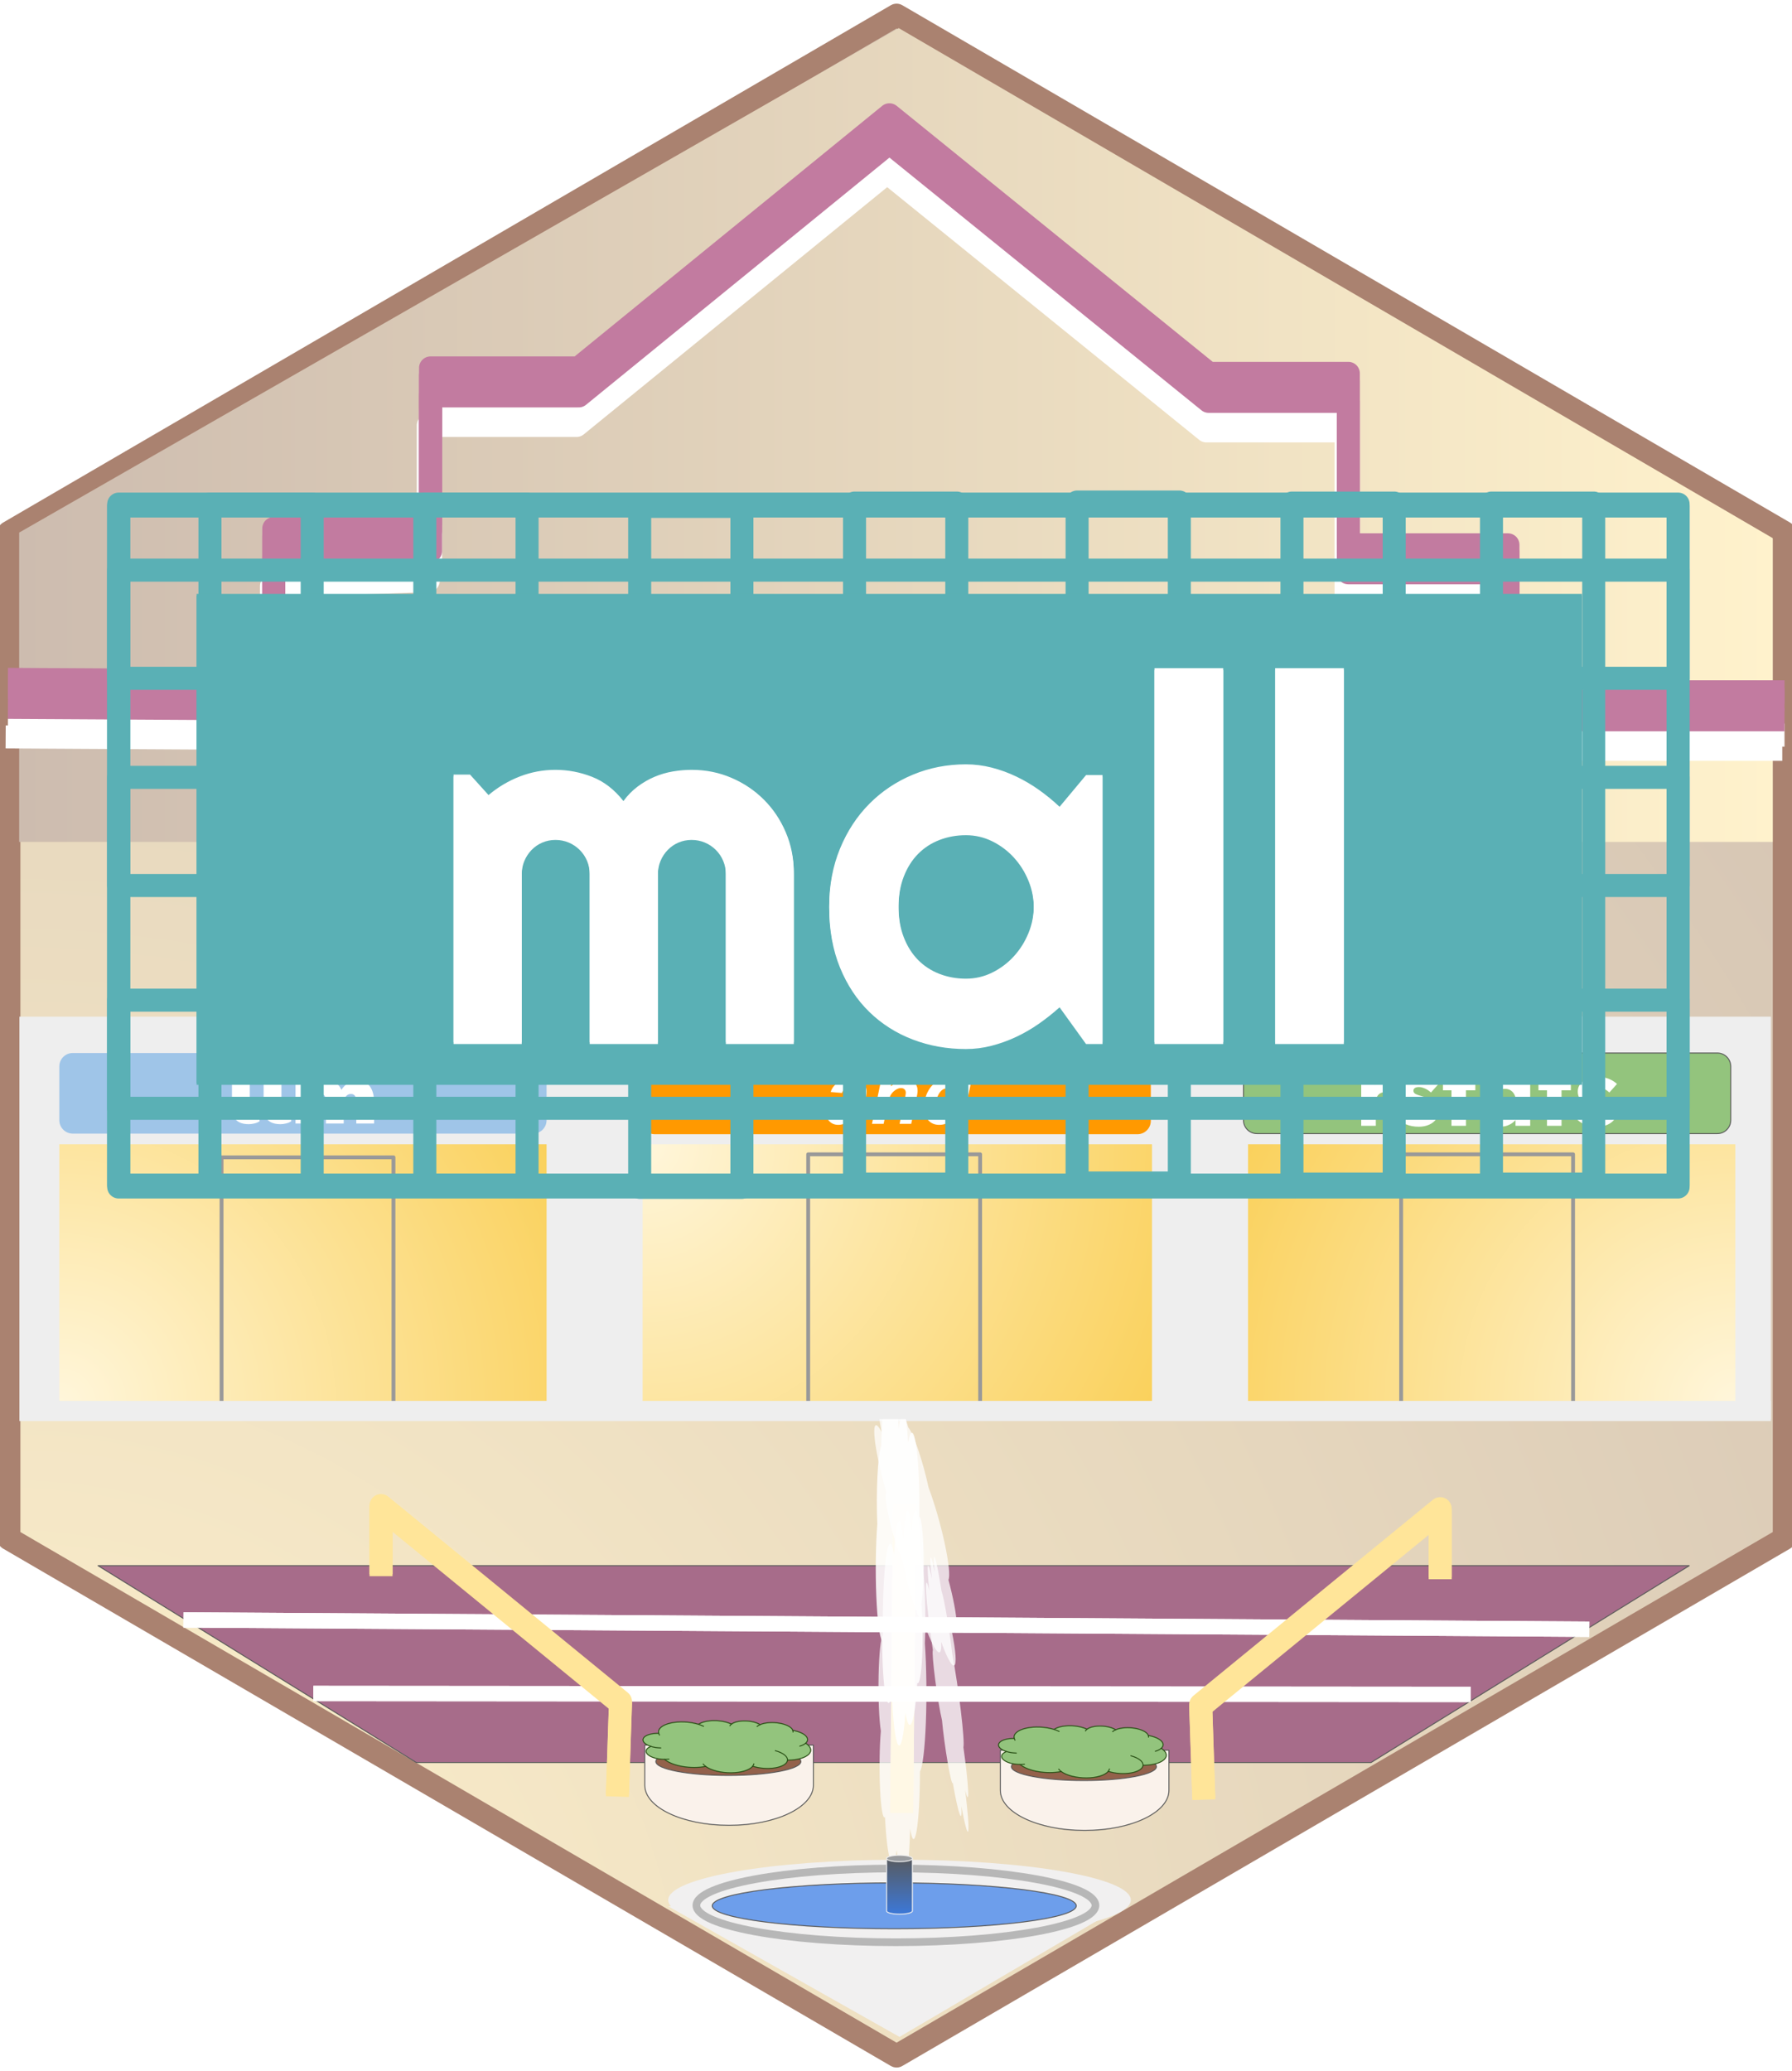 <svg version="1.1" viewBox="0.0 0.0 1868.16 2159.039" fill="none" stroke="none" stroke-linecap="square" stroke-miterlimit="10" xmlns:xlink="http://www.w3.org/1999/xlink" xmlns="http://www.w3.org/2000/svg"><clipPath id="g310139644c1_0_0.0"><path d="m0 0l1868.16 0l0 2159.039l-1868.16 0l0 -2159.039z" clip-rule="nonzero"/></clipPath><g clip-path="url(#g310139644c1_0_0.0)"><path fill="#000000" fill-opacity="0.0" d="m0 0l1868.16 0l0 2159.039l-1868.16 0z" fill-rule="evenodd"/><defs><radialGradient id="g310139644c1_0_0.1" gradientUnits="userSpaceOnUse" gradientTransform="matrix(0.0 53.102 -53.102 0.0 0.0 0.0)" spreadMethod="pad" cx="40.36" cy="-0.174" fx="40.36" fy="-0.174" r="53.102"><stop offset="0.0" stop-color="#fff2cc"/><stop offset="1.0" stop-color="#cdbcaf"/></radialGradient></defs><path fill="url(#g310139644c1_0_0.1)" d="m934.687 15.835l925.433 539.287l0 1048.796l-925.433 539.287l-925.433 -539.287l0 -1048.796z" fill-rule="evenodd"/><path stroke="#aa8270" stroke-width="24.0" stroke-linejoin="round" stroke-linecap="butt" d="m934.687 15.835l925.433 539.287l0 1048.796l-925.433 539.287l-925.433 -539.287l0 -1048.796z" fill-rule="evenodd"/><defs><linearGradient id="g310139644c1_0_0.2" gradientUnits="userSpaceOnUse" gradientTransform="matrix(42.756 0.0 0.0 -42.756 0.0 0.0)" spreadMethod="pad" x1="43.224" y1="-20.527" x2="0.468" y2="-20.527"><stop offset="0.0" stop-color="#fff2cc"/><stop offset="1.0" stop-color="#cdbcaf"/></linearGradient></defs><path fill="url(#g310139644c1_0_0.2)" d="m1848.066 877.64l0 -316.666l-911.111 -531.652l-916.955 525.841l0 322.477z" fill-rule="evenodd"/><path fill="#a76c8a" d="m102.218 1632.087l1658.835 0l-331.767 205.194l-995.301 0z" fill-rule="evenodd"/><path stroke="#595959" stroke-width="1.0" stroke-linejoin="round" stroke-linecap="butt" d="m102.218 1632.087l1658.835 0l-331.767 205.194l-995.301 0z" fill-rule="evenodd"/><path fill="#f1f0f0" d="m1178.903 1981.464l-241.155 141.856l-241.152 -136.181z" fill-rule="evenodd"/><path fill="#f1f0f0" d="m696.596 1980.622c0 -23.205 107.966 -42.016 241.15 -42.016l0 0c133.183 0 241.15 18.811 241.15 42.016l0 0c0 23.205 -107.966 42.016 -241.15 42.016l0 0c-133.183 0 -241.15 -18.811 -241.15 -42.016z" fill-rule="evenodd"/><path fill="#eeeeee" d="m20.236 1059.822l1825.921 0l0 421.512l-1825.921 0z" fill-rule="evenodd"/><path fill="#000000" fill-opacity="0.0" d="m726.0 1986.184c0 -21.23 93.125 -38.441 208.0 -38.441l0 0c114.875 0 208.0 17.211 208.0 38.441l0 0c0 21.23 -93.125 38.441 -208.0 38.441l0 0c-114.875 0 -208.0 -17.211 -208.0 -38.441z" fill-rule="evenodd"/><path stroke="#b7b7b7" stroke-width="8.0" stroke-linejoin="round" stroke-linecap="butt" d="m726.0 1986.184c0 -21.23 93.125 -38.441 208.0 -38.441l0 0c114.875 0 208.0 17.211 208.0 38.441l0 0c0 21.23 -93.125 38.441 -208.0 38.441l0 0c-114.875 0 -208.0 -17.211 -208.0 -38.441z" fill-rule="evenodd"/><path fill="#6d9eeb" d="m742.509 1986.651l0 0c0 -6.34 19.991 -12.421 55.576 -16.904c35.585 -4.483 83.848 -7.002 134.172 -7.002l0 0c104.795 0 189.748 10.703 189.748 23.906l0 0c0 13.203 -84.953 23.906 -189.748 23.906l0 0c-104.795 0 -189.748 -10.703 -189.748 -23.906z" fill-rule="evenodd"/><path stroke="#595959" stroke-width="1.0" stroke-linejoin="round" stroke-linecap="butt" d="m742.509 1986.651l0 0c0 -6.34 19.991 -12.421 55.576 -16.904c35.585 -4.483 83.848 -7.002 134.172 -7.002l0 0c104.795 0 189.748 10.703 189.748 23.906l0 0c0 13.203 -84.953 23.906 -189.748 23.906l0 0c-104.795 0 -189.748 -10.703 -189.748 -23.906z" fill-rule="evenodd"/><g filter="url(#shadowFilter-g310139644c1_0_0.3)"><use xlink:href="#g310139644c1_0_0.3" transform="matrix(1.0 0.0 0.0 1.0 0.0 2.0)"/></g><defs><filter id="shadowFilter-g310139644c1_0_0.3" filterUnits="userSpaceOnUse"><feGaussianBlur in="SourceAlpha" stdDeviation="16.5" result="blur"/><feComponentTransfer in="blur" color-interpolation-filters="sRGB"><feFuncR type="linear" slope="0" intercept="0.0"/><feFuncG type="linear" slope="0" intercept="0.0"/><feFuncB type="linear" slope="0" intercept="0.0"/><feFuncA type="linear" slope="0.5" intercept="0"/></feComponentTransfer></filter></defs><g id="g310139644c1_0_0.3"><path fill="#000000" fill-opacity="0.0" d="m942.913 1580.409l-2.772 295.559" fill-rule="evenodd"/><path stroke="#ffe599" stroke-width="24.0" stroke-linejoin="round" stroke-linecap="butt" d="m942.913 1580.409l-2.772 295.559" fill-rule="evenodd"/></g><path fill="#ffffff" fill-opacity="0.747" d="m920.352 1703.408l0 0c-0.403 -31.495 0.919 -62.673 3.404 -80.305c2.485 -17.631 5.697 -18.624 8.274 -2.556l0 0c0.913 -18.313 2.583 -30.956 4.507 -34.106c1.923 -3.15 3.873 3.563 5.26 18.109l0 0c0.778 -16.603 2.304 -27.759 4.039 -29.508c1.734 -1.749 3.43 6.156 4.487 20.911l0 0c1.405 -17.6 3.64 -25.01 5.738 -19.024c2.098 5.986 3.683 24.292 4.068 46.998l0 0c1.721 4.998 3.155 17.705 3.93 34.836c0.776 17.132 0.818 37.008 0.115 54.493l0 0c1.695 23.485 2.091 54.778 1.041 82.202c-1.05 27.424 -3.388 46.857 -6.142 51.049c-0.019 25.738 -1.345 49.355 -3.466 61.748c-2.121 12.393 -4.706 11.626 -6.759 -2.004l0 0c-0.874 30.826 -3.336 53.507 -6.32 58.245c-2.985 4.738 -5.958 -9.318 -7.635 -36.093l0 0c-2.056 13.198 -4.522 17 -6.843 10.548c-2.321 -6.452 -4.301 -22.614 -5.494 -44.84l0 0c-2.101 2.617 -4.132 -8.97 -5.085 -29.012c-0.953 -20.041 -0.626 -44.27 0.819 -60.662l0 0c-1.874 -11.742 -2.83 -35.043 -2.37 -57.751c0.46 -22.708 2.232 -39.679 4.392 -42.062z" fill-rule="evenodd"/><path fill="#000000" fill-opacity="0.0" d="m918.288 1804.435l0 0c0.884 5.541 1.906 8.055 2.927 7.203m1.338 82.472c0.439 -0.547 0.87 -1.707 1.281 -3.448m11.056 37.738c-0.309 -4.934 -0.568 -10.206 -0.772 -15.726m14.727 -6.426l0 0c0.159 -5.62 0.263 -11.404 0.308 -17.256m9.917 -42.485c0.021 -27.402 -1.441 -52.492 -3.758 -64.492m8.859 -68.756c-0.375 9.331 -0.948 17.608 -1.673 24.183m-2.372 -113.515l0 0c0.064 3.768 0.094 7.593 0.088 11.421m-9.894 -39.394l0 0c-0.35 4.39 -0.639 9.296 -0.857 14.565m-7.668 -5.97l0 0c-0.187 3.988 -0.326 8.207 -0.415 12.562m-9.351 3.436l0 0c0.545 3.4 1.05 7.492 1.502 12.187m-13.18 70.674l0 0c0.055 4.341 0.143 8.628 0.262 12.822" fill-rule="evenodd"/><path fill="#ffffff" fill-opacity="0.747" d="m923.796 1554.908l0 0c-6.46 -22.351 -11.194 -44.925 -12.195 -58.144c-1 -13.218 1.909 -14.763 7.494 -3.978l0 0c-2.649 -13.295 -3.474 -22.745 -2.225 -25.492c1.249 -2.747 4.425 1.532 8.568 11.542l0 0c-2.45 -12.041 -3.127 -20.392 -1.79 -22.091c1.337 -1.699 4.498 3.496 8.362 13.74l0 0c-2.037 -12.914 -1.308 -18.78 1.871 -15.059c3.179 3.721 8.237 16.361 12.986 32.45l0 0c2.625 3.115 6.458 11.802 10.509 23.814c4.051 12.013 7.923 26.173 10.615 38.824l0 0c6.163 16.303 12.578 38.512 16.851 58.338c4.273 19.826 5.762 34.292 3.912 37.998c4.943 18.356 8.216 35.54 8.557 44.929c0.342 9.389 -2.302 9.516 -6.911 0.332l0 0c5.098 22.206 7.095 39.019 5.127 43.175c-1.968 4.156 -7.547 -5.091 -14.327 -23.745l0 0c0.56 9.946 -1.088 13.299 -4.572 9.303c-3.484 -3.995 -8.511 -15.003 -13.947 -30.54l0 0c-1.523 2.413 -5.717 -5.319 -10.501 -19.36c-4.784 -14.041 -9.138 -31.401 -10.903 -43.465l0 0c-4.072 -7.884 -9.487 -24.248 -13.42 -40.559c-3.933 -16.311 -5.494 -28.873 -3.869 -31.135z" fill-rule="evenodd"/><path fill="#000000" fill-opacity="0.0" d="m941.279 1627.477l0 0c1.922 3.72 3.392 5.247 4.214 4.373m17.19 58.454c0.319 -0.505 0.511 -1.443 0.572 -2.792m17.946 24.027c-1.249 -3.437 -2.515 -7.129 -3.776 -11.012m12.977 -8.418l0 0c-0.93 -4.049 -1.945 -8.2 -3.029 -12.384m1.383 -32.875c-5.262 -19.543 -11.51 -37.051 -16.059 -45.004m-4.703 -51.33c1.437 6.751 2.479 12.802 3.047 17.678m-24.171 -80.318l0 0c0.788 2.67 1.554 5.389 2.287 8.12m-17.144 -25.51l0 0c0.508 3.221 1.175 6.795 1.98 10.608m-8.552 -2.259l0 0c0.588 2.892 1.267 5.937 2.021 9.064m-8.364 4.886l0 0c1.182 2.282 2.457 5.068 3.799 8.298m0.902 53.824l0 0c0.89 3.081 1.801 6.115 2.725 9.074" fill-rule="evenodd"/><g filter="url(#shadowFilter-g310139644c1_0_0.4)"><use xlink:href="#g310139644c1_0_0.4" transform="matrix(1.0 0.0 0.0 1.0 -2.347 14.815)"/></g><defs><filter id="shadowFilter-g310139644c1_0_0.4" filterUnits="userSpaceOnUse"><feGaussianBlur in="SourceAlpha" stdDeviation="3.0" result="blur"/><feComponentTransfer in="blur" color-interpolation-filters="sRGB"><feFuncR type="linear" slope="0" intercept="0.0"/><feFuncG type="linear" slope="0" intercept="0.0"/><feFuncB type="linear" slope="0" intercept="0.0"/><feFuncA type="linear" slope="0.23" intercept="0"/></feComponentTransfer></filter></defs><g id="g310139644c1_0_0.4"><path fill="#000000" fill-opacity="0.0" d="m20.236 753.418l265.174 1.535l0 -158.879l163.428 -5.672l0 -161.717l154.511 0l323.886 -263.85l332.798 269.525l145.597 0l0 178.738l166.399 0l0 153.205l276.342 0" fill-rule="evenodd"/><path stroke="#ffffff" stroke-width="24.0" stroke-linejoin="round" stroke-linecap="butt" d="m20.236 753.418l265.174 1.535l0 -158.879l163.428 -5.672l0 -161.717l154.511 0l323.886 -263.85l332.798 269.525l145.597 0l0 178.738l166.399 0l0 153.205l276.342 0" fill-rule="evenodd"/></g><path fill="#000000" fill-opacity="0.0" d="m20.236 737.418l265.174 1.535l0 -158.879l163.428 -5.672l0 -161.717l154.511 0l323.886 -263.85l332.798 269.525l145.597 0l0 178.738l166.399 0l0 153.205l276.342 0" fill-rule="evenodd"/><path stroke="#c27ba0" stroke-width="24.0" stroke-linejoin="round" stroke-linecap="butt" d="m20.236 737.418l265.174 1.535l0 -158.879l163.428 -5.672l0 -161.717l154.511 0l323.886 -263.85l332.798 269.525l145.597 0l0 178.738l166.399 0l0 153.205l276.342 0" fill-rule="evenodd"/><path fill="#000000" fill-opacity="0.0" d="m20.236 708.255l265.174 1.535l0 -158.879l163.428 -5.672l0 -161.717l154.511 0l323.886 -263.85l332.798 269.525l145.597 0l0 178.738l166.399 0l0 153.205l276.342 0" fill-rule="evenodd"/><path stroke="#c27ba0" stroke-width="24.0" stroke-linejoin="round" stroke-linecap="butt" d="m20.236 708.255l265.174 1.535l0 -158.879l163.428 -5.672l0 -161.717l154.511 0l323.886 -263.85l332.798 269.525l145.597 0l0 178.738l166.399 0l0 153.205l276.342 0" fill-rule="evenodd"/><path fill="#000000" fill-opacity="0.0" d="m20.236 716.255l265.174 1.535l0 -158.879l163.428 -5.672l0 -161.717l154.511 0l323.886 -263.85l332.798 269.525l145.597 0l0 178.738l166.399 0l0 153.205l276.342 0" fill-rule="evenodd"/><path stroke="#c27ba0" stroke-width="24.0" stroke-linejoin="round" stroke-linecap="butt" d="m20.236 716.255l265.174 1.535l0 -158.879l163.428 -5.672l0 -161.717l154.511 0l323.886 -263.85l332.798 269.525l145.597 0l0 178.738l166.399 0l0 153.205l276.342 0" fill-rule="evenodd"/><path fill="#ffffff" fill-opacity="0.873" d="m958.425 1579.764l0 0c0.403 -28.82 -0.919 -57.35 -3.404 -73.483c-2.485 -16.133 -5.697 -17.04 -8.274 -2.337l0 0c-0.913 -16.757 -2.583 -28.326 -4.507 -31.208c-1.923 -2.882 -3.873 3.261 -5.26 16.572l0 0c-0.778 -15.193 -2.304 -25.4 -4.039 -27c-1.734 -1.6 -3.43 5.634 -4.487 19.135l0 0c-1.405 -16.104 -3.64 -22.884 -5.738 -17.407c-2.098 5.478 -3.683 22.229 -4.068 43.007l0 0c-1.721 4.574 -3.155 16.202 -3.93 31.878c-0.776 15.677 -0.818 33.865 -0.115 49.865l0 0c-1.695 21.49 -2.091 50.126 -1.041 75.219c1.05 25.094 3.388 42.877 6.142 46.712c0.019 23.552 1.345 45.162 3.466 56.502c2.121 11.34 4.706 10.638 6.759 -1.835l0 0c0.874 28.207 3.336 48.961 6.32 53.296c2.985 4.335 5.958 -8.527 7.635 -33.029l0 0c2.056 12.076 4.522 15.555 6.843 9.651c2.321 -5.904 4.301 -20.694 5.494 -41.032l0 0c2.101 2.394 4.132 -8.209 5.085 -26.548c0.953 -18.339 0.626 -40.51 -0.819 -55.509l0 0c1.874 -10.745 2.83 -32.067 2.37 -52.846c-0.46 -20.779 -2.232 -36.308 -4.392 -38.488z" fill-rule="evenodd"/><path fill="#000000" fill-opacity="0.0" d="m960.489 1672.21l0 0c-0.884 5.071 -1.906 7.371 -2.927 6.592m-1.338 75.467c-0.439 -0.501 -0.87 -1.561 -1.281 -3.154m-11.056 34.535c0.309 -4.515 0.568 -9.339 0.772 -14.391m-14.727 -5.877l0 0c-0.159 -5.143 -0.263 -10.435 -0.308 -15.79m-9.917 -38.874c-0.021 -25.074 1.441 -48.033 3.757 -59.015m-8.858 -62.914c0.375 8.538 0.948 16.112 1.673 22.129m2.372 -103.874l0 0c-0.064 3.448 -0.094 6.948 -0.088 10.451m9.894 -36.05l0 0c0.35 4.017 0.639 8.506 0.857 13.328m7.668 -5.465l0 0c0.187 3.649 0.326 7.51 0.415 11.494m9.351 3.142l0 0c-0.545 3.111 -1.05 6.856 -1.502 11.152m13.18 64.668l0 0c-0.055 3.972 -0.143 7.895 -0.262 11.733" fill-rule="evenodd"/><defs><linearGradient id="g310139644c1_0_0.5" gradientUnits="userSpaceOnUse" gradientTransform="matrix(7.839 0.0 0.0 7.839 0.0 0.0)" spreadMethod="pad" x1="117.913" y1="246.709" x2="117.913" y2="254.548"><stop offset="0.0" stop-color="#595959"/><stop offset="1.0" stop-color="#3c78d8"/></linearGradient></defs><path fill="url(#g310139644c1_0_0.5)" d="m924.312 1937.299l0 0c0 1.855 6.014 3.358 13.433 3.358c7.419 0 13.433 -1.504 13.433 -3.358l0 54.732c0 1.855 -6.014 3.358 -13.433 3.358c-7.419 0 -13.433 -1.504 -13.433 -3.358z" fill-rule="evenodd"/><defs><linearGradient id="g310139644c1_0_0.6" gradientUnits="userSpaceOnUse" gradientTransform="matrix(7.839 0.0 0.0 7.839 0.0 0.0)" spreadMethod="pad" x1="117.913" y1="246.709" x2="117.913" y2="254.548"><stop offset="0.0" stop-color="#595959"/><stop offset="1.0" stop-color="#3c78d8"/></linearGradient></defs><path fill="url(#g310139644c1_0_0.6)" d="m924.312 1937.299l0 0c0 -1.855 6.014 -3.358 13.433 -3.358c7.419 0 13.433 1.504 13.433 3.358l0 0c0 1.855 -6.014 3.358 -13.433 3.358c-7.419 0 -13.433 -1.504 -13.433 -3.358z" fill-rule="evenodd"/><path fill="#000000" fill-opacity="0.0" d="m951.178 1937.299l0 0c0 1.855 -6.014 3.358 -13.433 3.358c-7.419 0 -13.433 -1.504 -13.433 -3.358l0 0c0 -1.855 6.014 -3.358 13.433 -3.358c7.419 0 13.433 1.504 13.433 3.358l0 54.732c0 1.855 -6.014 3.358 -13.433 3.358c-7.419 0 -13.433 -1.504 -13.433 -3.358l0 -54.732" fill-rule="evenodd"/><path fill="#ffffff" fill-opacity="0.4" d="m924.312 1937.299l0 0c0 -1.855 6.014 -3.358 13.433 -3.358c7.419 0 13.433 1.504 13.433 3.358l0 0c0 1.855 -6.014 3.358 -13.433 3.358c-7.419 0 -13.433 -1.504 -13.433 -3.358z" fill-rule="evenodd"/><path stroke="#efefef" stroke-width="1.0" stroke-linejoin="round" stroke-linecap="butt" d="m951.178 1937.299l0 0c0 1.855 -6.014 3.358 -13.433 3.358c-7.419 0 -13.433 -1.504 -13.433 -3.358l0 0c0 -1.855 6.014 -3.358 13.433 -3.358c7.419 0 13.433 1.504 13.433 3.358l0 54.732c0 1.855 -6.014 3.358 -13.433 3.358c-7.419 0 -13.433 -1.504 -13.433 -3.358l0 -54.732" fill-rule="evenodd"/><g filter="url(#shadowFilter-g310139644c1_0_0.7)"><use xlink:href="#g310139644c1_0_0.7" transform=""/></g><defs><filter id="shadowFilter-g310139644c1_0_0.7" filterUnits="userSpaceOnUse"><feGaussianBlur in="SourceAlpha" stdDeviation="18.5" result="blur"/><feComponentTransfer in="blur" color-interpolation-filters="sRGB"><feFuncR type="linear" slope="0" intercept="0.0"/><feFuncG type="linear" slope="0" intercept="0.0"/><feFuncB type="linear" slope="0" intercept="0.0"/><feFuncA type="linear" slope="0.83" intercept="0"/></feComponentTransfer></filter></defs><g id="g310139644c1_0_0.7"><path fill="#000000" fill-opacity="0.0" d="m334.696 1765.335l1190.394 0.945" fill-rule="evenodd"/><path stroke="#ffffff" stroke-width="16.0" stroke-linejoin="round" stroke-linecap="butt" d="m334.696 1765.335l1190.394 0.945" fill-rule="evenodd"/></g><g filter="url(#shadowFilter-g310139644c1_0_0.8)"><use xlink:href="#g310139644c1_0_0.8" transform=""/></g><defs><filter id="shadowFilter-g310139644c1_0_0.8" filterUnits="userSpaceOnUse"><feGaussianBlur in="SourceAlpha" stdDeviation="18.5" result="blur"/><feComponentTransfer in="blur" color-interpolation-filters="sRGB"><feFuncR type="linear" slope="0" intercept="0.0"/><feFuncG type="linear" slope="0" intercept="0.0"/><feFuncB type="linear" slope="0" intercept="0.0"/><feFuncA type="linear" slope="0.83" intercept="0"/></feComponentTransfer></filter></defs><g id="g310139644c1_0_0.8"><path fill="#000000" fill-opacity="0.0" d="m199.207 1688.683l1449.606 9.606" fill-rule="evenodd"/><path stroke="#ffffff" stroke-width="16.0" stroke-linejoin="round" stroke-linecap="butt" d="m199.207 1688.683l1449.606 9.606" fill-rule="evenodd"/></g><path fill="#ffffff" fill-opacity="0.747" d="m972.387 1719.203l0 0c-3.469 -23.003 -6.146 -45.883 -6.897 -58.929c-0.751 -13.047 0.557 -13.973 3.369 -2.385l0 0c-1.513 -13.447 -2.1 -22.796 -1.584 -25.219c0.516 -2.423 2.074 2.363 4.204 12.913l0 0c-1.394 -12.189 -1.889 -20.44 -1.309 -21.827c0.579 -1.387 2.151 4.287 4.157 15.009l0 0c-1.222 -12.956 -1.014 -18.514 0.533 -14.268c1.548 4.245 4.157 17.532 6.7 34.11l0 0c1.279 3.547 3.237 12.748 5.368 25.226c2.131 12.478 4.227 27.008 5.746 39.837l0 0c3.199 17.066 6.644 39.922 9.049 60.039c2.405 20.117 3.408 34.473 2.636 37.709c2.682 18.82 4.567 36.171 4.93 45.365c0.363 9.194 -0.853 8.795 -3.18 -1.043l0 0c2.837 22.594 4.126 39.331 3.31 42.982c-0.817 3.651 -3.592 -6.441 -7.128 -25.914l0 0c0.476 9.778 -0.211 12.712 -1.905 8.14c-1.694 -4.572 -4.254 -16.266 -7.101 -32.443l0 0c-0.65 2.045 -2.753 -6.301 -5.267 -20.895c-2.514 -14.594 -4.902 -32.33 -5.98 -44.406l0 0c-2.051 -8.469 -4.906 -25.446 -7.077 -42.078c-2.171 -16.633 -3.166 -29.152 -2.466 -31.029z" fill-rule="evenodd"/><path fill="#000000" fill-opacity="0.0" d="m982.039 1793.2l0 0c0.968 3.996 1.679 5.771 2.039 5.084m9.208 60.218c0.136 -0.428 0.204 -1.302 0.203 -2.601m8.803 26.902c-0.651 -3.588 -1.316 -7.427 -1.983 -11.451m5.801 -5.618l0 0c-0.517 -4.119 -1.076 -8.355 -1.668 -12.636m-0.082 -31.684c-2.855 -20.037 -6.12 -38.291 -8.392 -46.92m-3.293 -50.826c0.81 6.846 1.424 12.934 1.792 17.786m-12.906 -82.851l0 0c0.422 2.751 0.835 5.546 1.232 8.345m-8.465 -28.186l0 0c0.305 3.232 0.691 6.837 1.146 10.703m-3.994 -3.886l0 0c0.335 2.927 0.714 6.021 1.13 9.211m-3.75 3.096l0 0c0.595 2.452 1.244 5.413 1.934 8.817m1.594 52.498l0 0c0.478 3.17 0.965 6.3 1.455 9.359" fill-rule="evenodd"/><g filter="url(#shadowFilter-g310139644c1_0_0.9)"><use xlink:href="#g310139644c1_0_0.9" transform="matrix(1.0 0.0 0.0 1.0 0.0 2.0)"/></g><defs><filter id="shadowFilter-g310139644c1_0_0.9" filterUnits="userSpaceOnUse"><feGaussianBlur in="SourceAlpha" stdDeviation="27.0" result="blur"/><feComponentTransfer in="blur" color-interpolation-filters="sRGB"><feFuncR type="linear" slope="0" intercept="0.0"/><feFuncG type="linear" slope="0" intercept="0.0"/><feFuncB type="linear" slope="0" intercept="0.0"/><feFuncA type="linear" slope="0.5" intercept="0"/></feComponentTransfer></filter></defs><g id="g310139644c1_0_0.9"><path fill="#000000" fill-opacity="0.0" d="m644.024 1858.816l2.837 -85.113l-249.667 -204.27l0 59.577" fill-rule="evenodd"/><path stroke="#ffe599" stroke-width="24.0" stroke-linejoin="round" stroke-linecap="butt" d="m644.024 1858.816l2.837 -85.113l-249.667 -204.27l0 59.577" fill-rule="evenodd"/></g><defs><radialGradient id="g310139644c1_0_0.10" gradientUnits="userSpaceOnUse" gradientTransform="matrix(24.007 0.0 0.0 24.007 0.0 0.0)" spreadMethod="pad" cx="2.576" cy="61.026" fx="2.576" fy="61.026" r="24.007"><stop offset="0.0" stop-color="#fff6db"/><stop offset="1.0" stop-color="#fad15c"/></radialGradient></defs><path fill="url(#g310139644c1_0_0.10)" d="m61.839 1192.808l507.968 0l0 272.22l-507.968 0z" fill-rule="evenodd"/><defs><radialGradient id="g310139644c1_0_0.11" gradientUnits="userSpaceOnUse" gradientTransform="matrix(24.007 0.0 0.0 24.007 0.0 0.0)" spreadMethod="pad" cx="75.357" cy="61.026" fx="75.357" fy="61.026" r="24.007"><stop offset="0.0" stop-color="#fff6db"/><stop offset="1.0" stop-color="#fad15c"/></radialGradient></defs><path fill="url(#g310139644c1_0_0.11)" d="m1301.088 1192.808l507.969 0l0 272.22l-507.969 0z" fill-rule="evenodd"/><defs><radialGradient id="g310139644c1_0_0.12" gradientUnits="userSpaceOnUse" gradientTransform="matrix(24.428 0.0 0.0 24.428 0.0 0.0)" spreadMethod="pad" cx="27.425" cy="48.829" fx="27.425" fy="48.829" r="24.428"><stop offset="0.0" stop-color="#fff6db"/><stop offset="1.0" stop-color="#fad15c"/></radialGradient></defs><path fill="url(#g310139644c1_0_0.12)" d="m669.936 1192.808l531.024 0l0 272.22l-531.024 0z" fill-rule="evenodd"/><path fill="#93c47d" d="m1296.328 1111.676l0 0c0 -7.735 6.271 -14.005 14.005 -14.005l479.957 0c3.715 0 7.277 1.476 9.903 4.102c2.627 2.627 4.102 6.189 4.102 9.903l0 56.021c0 7.735 -6.271 14.005 -14.006 14.005l-479.957 0c-7.735 0 -14.005 -6.271 -14.005 -14.005z" fill-rule="evenodd"/><path stroke="#595959" stroke-width="1.0" stroke-linejoin="round" stroke-linecap="butt" d="m1296.328 1111.676l0 0c0 -7.735 6.271 -14.005 14.005 -14.005l479.957 0c3.715 0 7.277 1.476 9.903 4.102c2.627 2.627 4.102 6.189 4.102 9.903l0 56.021c0 7.735 -6.271 14.005 -14.006 14.005l-479.957 0c-7.735 0 -14.005 -6.271 -14.005 -14.005z" fill-rule="evenodd"/><path fill="#ffffff" d="m1419.07 1173.566l0 -50.266l14.391 0l0.656 16.375l-2.828 -3.125q1.125 -4.062 3.719 -7.281q2.609 -3.219 6.109 -5.109q3.516 -1.891 7.484 -1.891q1.703 0 3.172 0.281q1.469 0.281 2.703 0.656l-4.172 16.75q-1.031 -0.656 -2.797 -1.078q-1.75 -0.438 -3.641 -0.438q-2.078 0 -3.875 0.719q-1.797 0.703 -3.031 2.031q-1.234 1.328 -1.953 3.125q-0.703 1.797 -0.703 4.078l0 25.172l-15.234 0zm60.006 0.953q-7.375 0 -13.016 -2.359q-5.625 -2.375 -8.938 -6.359l9.188 -7.953q2.922 2.938 6.609 4.312q3.703 1.375 7.016 1.375q1.328 0 2.359 -0.281q1.047 -0.281 1.75 -0.797q0.719 -0.531 1.094 -1.234q0.375 -0.719 0.375 -1.672q0 -1.891 -1.703 -2.922q-0.844 -0.484 -2.844 -1.141q-1.984 -0.656 -5.094 -1.516q-4.453 -1.141 -7.719 -2.703q-3.266 -1.562 -5.344 -3.641q-1.906 -1.984 -2.953 -4.391q-1.031 -2.422 -1.031 -5.453q0 -3.5 1.656 -6.344q1.656 -2.844 4.453 -4.922q2.797 -2.078 6.438 -3.156q3.641 -1.094 7.516 -1.094q4.172 0 7.953 0.953q3.797 0.938 7.062 2.641q3.266 1.703 5.812 4.062l-7.953 8.906q-1.703 -1.609 -3.828 -2.891q-2.125 -1.281 -4.406 -2.031q-2.266 -0.766 -4.156 -0.766q-1.422 0 -2.516 0.25q-1.094 0.234 -1.844 0.75q-0.75 0.516 -1.141 1.234q-0.375 0.703 -0.375 1.656q0 0.938 0.516 1.797q0.531 0.844 1.469 1.422q0.953 0.562 3.031 1.281q2.078 0.703 5.688 1.734q4.438 1.234 7.656 2.75q3.219 1.516 5.109 3.594q1.516 1.609 2.266 3.75q0.766 2.125 0.766 4.578q0 4.828 -2.703 8.578q-2.688 3.734 -7.422 5.875q-4.734 2.125 -10.797 2.125zm34.089 -0.953l0 -62.953l15.141 0l0 62.953l-15.141 0zm-8.906 -37.016l0 -13.25l33.797 0l0 13.25l-33.797 0zm60.481 37.875q-6.328 0 -11.297 -3.359q-4.969 -3.375 -7.906 -9.281q-2.938 -5.922 -2.938 -13.391q0 -7.672 2.938 -13.531q2.938 -5.875 8.047 -9.234q5.109 -3.359 11.641 -3.359q3.594 0 6.578 1.047q2.984 1.031 5.25 2.875q2.266 1.844 3.875 4.266q1.609 2.406 2.375 5.156l-3.125 -0.375l0 -11.938l15.047 0l0 50.266l-15.328 0l0 -12.109l3.406 -0.094q-0.766 2.641 -2.469 5.016q-1.703 2.359 -4.172 4.156q-2.453 1.797 -5.484 2.844q-3.016 1.047 -6.438 1.047zm4.172 -12.781q3.5 0 6.047 -1.609q2.562 -1.609 3.984 -4.594q1.422 -2.984 1.422 -7.047q0 -4.078 -1.422 -7.062q-1.422 -2.984 -3.984 -4.641q-2.547 -1.656 -6.047 -1.656q-3.406 0 -5.922 1.656q-2.5 1.656 -3.922 4.641q-1.422 2.984 -1.422 7.062q0 4.062 1.422 7.047q1.422 2.984 3.922 4.594q2.516 1.609 5.922 1.609zm43.832 11.922l0 -62.953l15.141 0l0 62.953l-15.141 0zm-8.906 -37.016l0 -13.25l33.797 0l0 13.25l-33.797 0zm61.238 37.969q-7.375 0 -13.016 -2.359q-5.625 -2.375 -8.938 -6.359l9.188 -7.953q2.922 2.938 6.609 4.312q3.703 1.375 7.016 1.375q1.328 0 2.359 -0.281q1.047 -0.281 1.75 -0.797q0.719 -0.531 1.094 -1.234q0.375 -0.719 0.375 -1.672q0 -1.891 -1.703 -2.922q-0.844 -0.484 -2.844 -1.141q-1.984 -0.656 -5.094 -1.516q-4.453 -1.141 -7.719 -2.703q-3.266 -1.562 -5.344 -3.641q-1.906 -1.984 -2.953 -4.391q-1.031 -2.422 -1.031 -5.453q0 -3.5 1.656 -6.344q1.656 -2.844 4.453 -4.922q2.797 -2.078 6.438 -3.156q3.641 -1.094 7.516 -1.094q4.172 0 7.953 0.953q3.797 0.938 7.062 2.641q3.266 1.703 5.812 4.062l-7.953 8.906q-1.703 -1.609 -3.828 -2.891q-2.125 -1.281 -4.406 -2.031q-2.266 -0.766 -4.156 -0.766q-1.422 0 -2.516 0.25q-1.094 0.234 -1.844 0.75q-0.75 0.516 -1.141 1.234q-0.375 0.703 -0.375 1.656q0 0.938 0.516 1.797q0.531 0.844 1.469 1.422q0.953 0.562 3.031 1.281q2.078 0.703 5.688 1.734q4.438 1.234 7.656 2.75q3.219 1.516 5.109 3.594q1.516 1.609 2.266 3.75q0.766 2.125 0.766 4.578q0 4.828 -2.703 8.578q-2.688 3.734 -7.422 5.875q-4.734 2.125 -10.797 2.125z" fill-rule="nonzero"/><path fill="#000000" fill-opacity="0.0" d="m230.962 1206.418l179.244 0l0 260.126l-179.244 0z" fill-rule="evenodd"/><path stroke="#999999" stroke-width="4.0" stroke-linejoin="round" stroke-linecap="butt" d="m230.962 1206.418l179.244 0l0 260.126l-179.244 0z" fill-rule="evenodd"/><path fill="#000000" fill-opacity="0.0" d="m842.549 1203.284l179.244 0l0 260.126l-179.244 0z" fill-rule="evenodd"/><path stroke="#999999" stroke-width="4.0" stroke-linejoin="round" stroke-linecap="butt" d="m842.549 1203.284l179.244 0l0 260.126l-179.244 0z" fill-rule="evenodd"/><path fill="#000000" fill-opacity="0.0" d="m1460.689 1203.283l179.244 0l0 260.126l-179.244 0z" fill-rule="evenodd"/><path stroke="#999999" stroke-width="4.0" stroke-linejoin="round" stroke-linecap="butt" d="m1460.689 1203.283l179.244 0l0 260.126l-179.244 0z" fill-rule="evenodd"/><g filter="url(#shadowFilter-g310139644c1_0_0.13)"><use xlink:href="#g310139644c1_0_0.13" transform="matrix(1.0 0.0 0.0 1.0 0.0 2.0)"/></g><defs><filter id="shadowFilter-g310139644c1_0_0.13" filterUnits="userSpaceOnUse"><feGaussianBlur in="SourceAlpha" stdDeviation="17.0" result="blur"/><feComponentTransfer in="blur" color-interpolation-filters="sRGB"><feFuncR type="linear" slope="0" intercept="0.0"/><feFuncG type="linear" slope="0" intercept="0.0"/><feFuncB type="linear" slope="0" intercept="0.0"/><feFuncA type="linear" slope="0.5" intercept="0"/></feComponentTransfer></filter></defs><g id="g310139644c1_0_0.13"><path fill="#000000" fill-opacity="0.0" d="m1254.561 1862.04l-2.837 -85.113l249.667 -204.27l0 59.577" fill-rule="evenodd"/><path stroke="#ffe599" stroke-width="24.0" stroke-linejoin="round" stroke-linecap="butt" d="m1254.561 1862.04l-2.837 -85.113l249.667 -204.27l0 59.577" fill-rule="evenodd"/></g><path fill="#9fc5e8" d="m61.84 1111.676l0 0c0 -7.735 6.27 -14.005 14.006 -14.005l479.957 0c3.715 0 7.277 1.476 9.903 4.102c2.627 2.627 4.102 6.189 4.102 9.903l0 56.021c0 7.735 -6.271 14.005 -14.006 14.005l-479.957 0c-7.735 0 -14.006 -6.271 -14.006 -14.005z" fill-rule="evenodd"/><path fill="#ffffff" d="m259.414 1171.869q-6.25 0 -10.172 -2.109q-3.906 -2.109 -5.672 -5.719q-1.75 -3.609 -1.75 -8.094l0 -44.531l18.563 -2.734l0 44.703q0 2.031 1.312 3.141q1.328 1.094 3.438 1.094q2.109 0 4.234 -1.062l1.312 12.234q-2.109 1.5 -5.375 2.297q-3.25 0.781 -5.891 0.781zm33.0 0q-6.25 0 -10.172 -2.109q-3.906 -2.109 -5.672 -5.719q-1.75 -3.609 -1.75 -8.094l0 -44.531l18.562 -2.734l0 44.703q0 2.031 1.312 3.141q1.328 1.094 3.438 1.094q2.109 0 4.234 -1.062l1.312 12.234q-2.109 1.5 -5.375 2.297q-3.25 0.781 -5.891 0.781zm15.672 -0.703l0 -44.094l18.297 0l0 9.594q1.938 -4.922 5.578 -7.562q3.656 -2.641 9.203 -2.641q5.453 0 9.281 2.688q3.828 2.672 5.422 6.906q2.984 -4.484 7.078 -7.031q4.094 -2.562 9.906 -2.562q8.188 0 12.672 5.938q4.484 5.938 4.484 16.766l0 22.0l-18.562 0l0 -22.969q0 -7.828 -5.547 -7.828q-3.438 0 -5.516 2.781q-2.062 2.766 -2.062 7.422l0 20.594l-18.562 0l0 -22.969q0 -4.141 -1.406 -5.984q-1.406 -1.844 -4.141 -1.844q-3.422 0 -5.5 2.688q-2.062 2.672 -2.062 7.516l0 20.594l-18.562 0z" fill-rule="nonzero"/><path fill="#ff9900" d="m668.711 1112.313l0 0c0 -7.735 6.27 -14.005 14.005 -14.005l503.013 0c3.714 0 7.277 1.476 9.903 4.102c2.626 2.627 4.102 6.189 4.102 9.903l0 56.02c0 7.735 -6.27 14.006 -14.005 14.006l-503.013 0c-7.735 0 -14.005 -6.271 -14.005 -14.006z" fill-rule="evenodd"/><path fill="#ffffff" d="m877.802 1139.32l-11.844 -1.016q2.031 -6.0 7.078 -9.391q5.062 -3.391 13.391 -3.391q8.672 0 12.812 3.5q4.156 3.484 4.156 8.516q0 2.031 -0.359 4.328q-0.359 2.281 -2.516 12.016q-1.781 8.031 -1.781 11.25q0 2.875 1.016 6.391l-11.797 0q-0.719 -2.453 -0.891 -5.078q-2.672 2.969 -6.141 4.562q-3.469 1.578 -6.984 1.578q-5.578 0 -9.219 -3.656q-3.641 -3.672 -3.641 -9.422q0 -6.438 4.0 -10.281q4.0 -3.859 14.281 -4.656q8.672 -0.719 11.594 -1.734q0.766 -2.547 0.766 -4.062q0 -1.953 -1.578 -3.25q-1.562 -1.312 -4.641 -1.312q-3.266 0 -5.156 1.328q-1.875 1.328 -2.547 3.781zm11.547 11.266q-1.094 0.281 -2.922 0.547q-9.141 1.094 -11.922 3.219q-2.0 1.516 -2.0 4.094q0 2.125 1.516 3.578q1.531 1.453 4.031 1.453q2.75 0 5.172 -1.328q2.438 -1.328 3.641 -3.422q1.219 -2.094 2.141 -6.547l0.344 -1.594zm29.069 -24.0l11.516 0l-1.188 5.844q4.312 -3.734 8.047 -5.312q3.75 -1.594 7.906 -1.594q5.531 0 8.719 3.188q3.203 3.172 3.203 8.406q0 2.375 -1.391 8.969l-5.281 25.438l-12.156 0l5.344 -25.516q1.172 -5.719 1.172 -6.812q0 -2.328 -1.375 -3.656q-1.375 -1.328 -3.828 -1.328q-2.656 0 -5.922 2.25q-3.25 2.234 -5.125 5.906q-1.344 2.625 -3.031 10.703l-3.859 18.453l-12.141 0l9.391 -44.938zm84.886 44.938l-11.516 0l1.016 -4.859q-3.297 3.172 -6.5 4.547q-3.188 1.375 -7.203 1.375q-6.984 0 -11.328 -4.766q-4.328 -4.766 -4.328 -14.062q0 -10.797 6.094 -19.516q6.094 -8.719 16.109 -8.719q9.062 0 13.594 7.203l4.859 -23.234l12.141 0l-12.938 62.031zm-28.062 -18.281q0 4.828 2.438 7.531q2.438 2.703 5.984 2.703q3.297 0 6.156 -2.25q2.859 -2.266 4.562 -6.922q1.719 -4.656 1.719 -8.938q0 -4.859 -2.625 -7.859q-2.625 -3.016 -6.047 -3.016q-5.328 0 -8.766 5.938q-3.422 5.922 -3.422 12.812z" fill-rule="nonzero"/><path fill="#faf2eb" d="m1218.612 1824.466l0 41.811l0 0c0 23.092 -39.35 41.811 -87.89 41.811c-48.54 0 -87.89 -18.719 -87.89 -41.811l0 -41.811z" fill-rule="evenodd"/><path stroke="#595959" stroke-width="1.0" stroke-linejoin="round" stroke-linecap="butt" d="m1218.612 1824.466l0 41.811l0 0c0 23.092 -39.35 41.811 -87.89 41.811c-48.54 0 -87.89 -18.719 -87.89 -41.811l0 -41.811z" fill-rule="evenodd"/><path fill="#93614b" d="m1054.381 1841.585l0 0c0 -8.002 33.843 -14.488 75.591 -14.488l0 0c41.748 0 75.591 6.487 75.591 14.488l0 0c0 8.002 -33.843 14.488 -75.591 14.488l0 0c-41.747 0 -75.591 -6.487 -75.591 -14.488z" fill-rule="evenodd"/><path stroke="#595959" stroke-width="1.0" stroke-linejoin="round" stroke-linecap="butt" d="m1054.381 1841.585l0 0c0 -8.002 33.843 -14.488 75.591 -14.488l0 0c41.748 0 75.591 6.487 75.591 14.488l0 0c0 8.002 -33.843 14.488 -75.591 14.488l0 0c-41.747 0 -75.591 -6.487 -75.591 -14.488z" fill-rule="evenodd"/><path fill="#93c47d" d="m1057.316 1812.038l0 0c-1.147 -4.513 3.737 -8.625 12.58 -10.591c8.843 -1.966 20.093 -1.442 28.977 1.351l0 0c3.346 -2.387 9.298 -3.82 16.055 -3.865c6.757 -0.046 13.524 1.302 18.256 3.634l0 0c2.859 -2.174 8.295 -3.428 14.378 -3.315c6.084 0.113 11.954 1.575 15.528 3.868l0 0c5.062 -2.185 12.946 -2.765 20.239 -1.49c7.293 1.276 12.686 4.178 13.846 7.451l0 0c5.982 1.059 10.893 3.142 13.466 5.712c2.573 2.57 2.554 5.374 -0.052 7.688l0 0c5.736 3.653 6.864 8.136 2.962 11.776c-3.902 3.64 -12.247 5.89 -21.921 5.91c-0.282 3.616 -5.118 6.663 -12.644 7.968c-7.526 1.305 -16.567 0.662 -23.638 -1.679l0 0c-3.316 4.155 -12.118 6.836 -22.603 6.885c-10.485 0.049 -20.773 -2.542 -26.419 -6.654l0 0c-7.304 1.431 -15.967 1.456 -24.037 0.069c-8.069 -1.387 -14.865 -4.069 -18.854 -7.442l0 0c-7.373 -0.066 -14.385 -2.116 -17.555 -5.131c-3.17 -3.016 -1.824 -6.356 3.37 -8.362l0 0c-6.46 -2.039 -9.613 -5.513 -7.814 -8.612c1.799 -3.099 8.142 -5.119 15.721 -5.008z" fill-rule="evenodd"/><path fill="#000000" fill-opacity="0.0" d="m1049.254 1825.82l0 0c3.048 0.962 6.603 1.527 10.185 1.618m3.998 11.875c1.542 0.014 3.059 -0.06 4.511 -0.22m38.378 7.593c-1.04 -0.758 -1.902 -1.553 -2.57 -2.371m51.594 2.14l0 0c0.605 -0.757 1.014 -1.55 1.222 -2.363m35.059 -3.926c0.3 -3.85 -4.607 -7.68 -12.614 -9.847m31.573 -7.839c-1.39 1.235 -3.463 2.281 -6.056 3.055m-7.357 -16.455l0 0c0.192 0.543 0.264 1.087 0.214 1.625m-34.298 -7.585l0 0c-1.263 0.545 -2.314 1.175 -3.121 1.871m-26.786 -2.424l0 0c-0.687 0.522 -1.21 1.087 -1.557 1.681m-32.755 -1.449l0 0c1.88 0.591 3.611 1.271 5.156 2.025m-46.712 7.216l0 0c0.158 0.622 0.429 1.243 0.811 1.857" fill-rule="evenodd"/><path stroke="#274e13" stroke-width="1.0" stroke-linejoin="round" stroke-linecap="butt" d="m1057.316 1812.038l0 0c-1.147 -4.513 3.737 -8.625 12.58 -10.591c8.843 -1.966 20.093 -1.442 28.977 1.351l0 0c3.346 -2.387 9.298 -3.82 16.055 -3.865c6.757 -0.046 13.524 1.302 18.256 3.634l0 0c2.859 -2.174 8.295 -3.428 14.378 -3.315c6.084 0.113 11.954 1.575 15.528 3.868l0 0c5.062 -2.185 12.946 -2.765 20.239 -1.49c7.293 1.276 12.686 4.178 13.846 7.451l0 0c5.982 1.059 10.893 3.142 13.466 5.712c2.573 2.57 2.554 5.374 -0.052 7.688l0 0c5.736 3.653 6.864 8.136 2.962 11.776c-3.902 3.64 -12.247 5.89 -21.921 5.91c-0.282 3.616 -5.118 6.663 -12.644 7.968c-7.526 1.305 -16.567 0.662 -23.638 -1.679l0 0c-3.316 4.155 -12.118 6.836 -22.603 6.885c-10.485 0.049 -20.773 -2.542 -26.419 -6.654l0 0c-7.304 1.431 -15.967 1.456 -24.037 0.069c-8.069 -1.387 -14.865 -4.069 -18.854 -7.442l0 0c-7.373 -0.066 -14.385 -2.116 -17.555 -5.131c-3.17 -3.016 -1.824 -6.356 3.37 -8.362l0 0c-6.46 -2.039 -9.613 -5.513 -7.814 -8.612c1.799 -3.099 8.142 -5.119 15.721 -5.008z" fill-rule="evenodd"/><path stroke="#274e13" stroke-width="1.0" stroke-linejoin="round" stroke-linecap="butt" d="m1049.254 1825.82l0 0c3.048 0.962 6.603 1.527 10.185 1.618m3.998 11.875c1.542 0.014 3.059 -0.06 4.511 -0.22m38.378 7.593c-1.04 -0.758 -1.902 -1.553 -2.57 -2.371m51.594 2.14l0 0c0.605 -0.757 1.014 -1.55 1.222 -2.363m35.059 -3.926c0.3 -3.85 -4.607 -7.68 -12.614 -9.847m31.573 -7.839c-1.39 1.235 -3.463 2.281 -6.056 3.055m-7.357 -16.455l0 0c0.192 0.543 0.264 1.087 0.214 1.625m-34.298 -7.585l0 0c-1.263 0.545 -2.314 1.175 -3.121 1.871m-26.786 -2.424l0 0c-0.687 0.522 -1.21 1.087 -1.557 1.681m-32.755 -1.449l0 0c1.88 0.591 3.611 1.271 5.156 2.025m-46.712 7.216l0 0c0.158 0.622 0.429 1.243 0.811 1.857" fill-rule="evenodd"/><path fill="#faf2eb" d="m847.945 1819.133l0 41.811l0 0c0 23.092 -39.35 41.811 -87.89 41.811c-48.54 0 -87.89 -18.719 -87.89 -41.811l0 -41.811z" fill-rule="evenodd"/><path stroke="#595959" stroke-width="1.0" stroke-linejoin="round" stroke-linecap="butt" d="m847.945 1819.133l0 41.811l0 0c0 23.092 -39.35 41.811 -87.89 41.811c-48.54 0 -87.89 -18.719 -87.89 -41.811l0 -41.811z" fill-rule="evenodd"/><path fill="#93614b" d="m683.714 1836.252l0 0c0 -8.002 33.843 -14.488 75.591 -14.488l0 0c41.747 0 75.591 6.487 75.591 14.488l0 0c0 8.002 -33.843 14.488 -75.591 14.488l0 0c-41.748 0 -75.591 -6.487 -75.591 -14.488z" fill-rule="evenodd"/><path stroke="#595959" stroke-width="1.0" stroke-linejoin="round" stroke-linecap="butt" d="m683.714 1836.252l0 0c0 -8.002 33.843 -14.488 75.591 -14.488l0 0c41.747 0 75.591 6.487 75.591 14.488l0 0c0 8.002 -33.843 14.488 -75.591 14.488l0 0c-41.748 0 -75.591 -6.487 -75.591 -14.488z" fill-rule="evenodd"/><path fill="#93c47d" d="m686.649 1806.704l0 0c-1.147 -4.513 3.737 -8.625 12.58 -10.591c8.843 -1.966 20.093 -1.442 28.977 1.351l0 0c3.346 -2.387 9.298 -3.82 16.055 -3.865c6.757 -0.046 13.524 1.302 18.257 3.634l0 0c2.859 -2.174 8.295 -3.428 14.378 -3.315c6.084 0.112 11.954 1.575 15.528 3.868l0 0c5.062 -2.185 12.946 -2.765 20.239 -1.49c7.293 1.276 12.686 4.178 13.846 7.451l0 0c5.982 1.059 10.893 3.142 13.466 5.712c2.573 2.57 2.554 5.374 -0.051 7.688l0 0c5.736 3.653 6.864 8.136 2.962 11.776c-3.902 3.64 -12.247 5.89 -21.92 5.91c-0.282 3.616 -5.118 6.663 -12.644 7.968c-7.526 1.305 -16.567 0.662 -23.638 -1.679l0 0c-3.316 4.155 -12.118 6.836 -22.603 6.885c-10.485 0.049 -20.773 -2.542 -26.419 -6.654l0 0c-7.304 1.431 -15.967 1.456 -24.037 0.069c-8.07 -1.387 -14.865 -4.069 -18.854 -7.442l0 0c-7.373 -0.066 -14.385 -2.115 -17.555 -5.131c-3.17 -3.016 -1.824 -6.356 3.37 -8.362l0 0c-6.46 -2.039 -9.613 -5.513 -7.814 -8.612c1.799 -3.099 8.142 -5.119 15.721 -5.008z" fill-rule="evenodd"/><path fill="#000000" fill-opacity="0.0" d="m678.587 1820.486l0 0c3.049 0.962 6.603 1.527 10.185 1.618m3.998 11.876c1.542 0.014 3.059 -0.06 4.511 -0.22m38.378 7.593c-1.04 -0.758 -1.902 -1.553 -2.57 -2.371m51.594 2.14l0 0c0.605 -0.757 1.014 -1.55 1.222 -2.363m35.059 -3.926c0.3 -3.85 -4.607 -7.68 -12.614 -9.847m31.573 -7.839c-1.39 1.235 -3.463 2.281 -6.056 3.055m-7.357 -16.455l0 0c0.192 0.543 0.264 1.087 0.214 1.625m-34.298 -7.585l0 0c-1.263 0.545 -2.314 1.175 -3.121 1.871m-26.786 -2.424l0 0c-0.687 0.522 -1.21 1.087 -1.557 1.681m-32.755 -1.449l0 0c1.88 0.591 3.611 1.271 5.156 2.024m-46.712 7.216l0 0c0.158 0.622 0.429 1.243 0.811 1.858" fill-rule="evenodd"/><path stroke="#274e13" stroke-width="1.0" stroke-linejoin="round" stroke-linecap="butt" d="m686.649 1806.704l0 0c-1.147 -4.513 3.737 -8.625 12.58 -10.591c8.843 -1.966 20.093 -1.442 28.977 1.351l0 0c3.346 -2.387 9.298 -3.82 16.055 -3.865c6.757 -0.046 13.524 1.302 18.257 3.634l0 0c2.859 -2.174 8.295 -3.428 14.378 -3.315c6.084 0.112 11.954 1.575 15.528 3.868l0 0c5.062 -2.185 12.946 -2.765 20.239 -1.49c7.293 1.276 12.686 4.178 13.846 7.451l0 0c5.982 1.059 10.893 3.142 13.466 5.712c2.573 2.57 2.554 5.374 -0.051 7.688l0 0c5.736 3.653 6.864 8.136 2.962 11.776c-3.902 3.64 -12.247 5.89 -21.92 5.91c-0.282 3.616 -5.118 6.663 -12.644 7.968c-7.526 1.305 -16.567 0.662 -23.638 -1.679l0 0c-3.316 4.155 -12.118 6.836 -22.603 6.885c-10.485 0.049 -20.773 -2.542 -26.419 -6.654l0 0c-7.304 1.431 -15.967 1.456 -24.037 0.069c-8.07 -1.387 -14.865 -4.069 -18.854 -7.442l0 0c-7.373 -0.066 -14.385 -2.115 -17.555 -5.131c-3.17 -3.016 -1.824 -6.356 3.37 -8.362l0 0c-6.46 -2.039 -9.613 -5.513 -7.814 -8.612c1.799 -3.099 8.142 -5.119 15.721 -5.008z" fill-rule="evenodd"/><path stroke="#274e13" stroke-width="1.0" stroke-linejoin="round" stroke-linecap="butt" d="m678.587 1820.486l0 0c3.049 0.962 6.603 1.527 10.185 1.618m3.998 11.876c1.542 0.014 3.059 -0.06 4.511 -0.22m38.378 7.593c-1.04 -0.758 -1.902 -1.553 -2.57 -2.371m51.594 2.14l0 0c0.605 -0.757 1.014 -1.55 1.222 -2.363m35.059 -3.926c0.3 -3.85 -4.607 -7.68 -12.614 -9.847m31.573 -7.839c-1.39 1.235 -3.463 2.281 -6.056 3.055m-7.357 -16.455l0 0c0.192 0.543 0.264 1.087 0.214 1.625m-34.298 -7.585l0 0c-1.263 0.545 -2.314 1.175 -3.121 1.871m-26.786 -2.424l0 0c-0.687 0.522 -1.21 1.087 -1.557 1.681m-32.755 -1.449l0 0c1.88 0.591 3.611 1.271 5.156 2.024m-46.712 7.216l0 0c0.158 0.622 0.429 1.243 0.811 1.858" fill-rule="evenodd"/><g filter="url(#shadowFilter-g310139644c1_0_0.14)"><use xlink:href="#g310139644c1_0_0.14" transform="matrix(1.0 0.0 0.0 1.0 0.0 2.0)"/></g><defs><filter id="shadowFilter-g310139644c1_0_0.14" filterUnits="userSpaceOnUse"><feGaussianBlur in="SourceAlpha" stdDeviation="25.0" result="blur"/><feComponentTransfer in="blur" color-interpolation-filters="sRGB"><feFuncR type="linear" slope="0" intercept="0.0"/><feFuncG type="linear" slope="0" intercept="0.0"/><feFuncB type="linear" slope="0" intercept="0.0"/><feFuncA type="linear" slope="0.5" intercept="0"/></feComponentTransfer></filter></defs><g id="g310139644c1_0_0.14"><path fill="#000000" fill-opacity="0.0" d="m123.741 525.473l1625.669 0l0 709.858l-1625.669 0z" fill-rule="evenodd"/><path stroke="#5ab0b5" stroke-width="24.0" stroke-linejoin="round" stroke-linecap="butt" d="m123.741 525.473l1625.669 0l0 709.858l-1625.669 0z" fill-rule="evenodd"/></g><path fill="#000000" fill-opacity="0.0" d="m890.87 524.4l106.583 0l0 709.858l-106.583 0z" fill-rule="evenodd"/><path stroke="#5ab0b5" stroke-width="24.0" stroke-linejoin="round" stroke-linecap="butt" d="m890.87 524.4l106.583 0l0 709.858l-106.583 0z" fill-rule="evenodd"/><path fill="#000000" fill-opacity="0.0" d="m1554.87 524.4l106.583 0l0 709.858l-106.583 0z" fill-rule="evenodd"/><path stroke="#5ab0b5" stroke-width="24.0" stroke-linejoin="round" stroke-linecap="butt" d="m1554.87 524.4l106.583 0l0 709.858l-106.583 0z" fill-rule="evenodd"/><path fill="#000000" fill-opacity="0.0" d="m1346.87 524.4l106.583 0l0 709.858l-106.583 0z" fill-rule="evenodd"/><path stroke="#5ab0b5" stroke-width="24.0" stroke-linejoin="round" stroke-linecap="butt" d="m1346.87 524.4l106.583 0l0 709.858l-106.583 0z" fill-rule="evenodd"/><path fill="#000000" fill-opacity="0.0" d="m1122.87 523.321l106.583 0l0 709.858l-106.583 0z" fill-rule="evenodd"/><path stroke="#5ab0b5" stroke-width="24.0" stroke-linejoin="round" stroke-linecap="butt" d="m1122.87 523.321l106.583 0l0 709.858l-106.583 0z" fill-rule="evenodd"/><path fill="#000000" fill-opacity="0.0" d="m666.87 527.861l106.583 0l0 709.858l-106.583 0z" fill-rule="evenodd"/><path stroke="#5ab0b5" stroke-width="24.0" stroke-linejoin="round" stroke-linecap="butt" d="m666.87 527.861l106.583 0l0 709.858l-106.583 0z" fill-rule="evenodd"/><path fill="#000000" fill-opacity="0.0" d="m442.87 525.48l106.583 0l0 709.858l-106.583 0z" fill-rule="evenodd"/><path stroke="#5ab0b5" stroke-width="24.0" stroke-linejoin="round" stroke-linecap="butt" d="m442.87 525.48l106.583 0l0 709.858l-106.583 0z" fill-rule="evenodd"/><path fill="#000000" fill-opacity="0.0" d="m218.87 525.48l106.583 0l0 709.858l-106.583 0z" fill-rule="evenodd"/><path stroke="#5ab0b5" stroke-width="24.0" stroke-linejoin="round" stroke-linecap="butt" d="m218.87 525.48l106.583 0l0 709.858l-106.583 0z" fill-rule="evenodd"/><path fill="#000000" fill-opacity="0.0" d="m123.741 810.32l1625.669 0l0 112.756l-1625.669 0z" fill-rule="evenodd"/><path stroke="#5ab0b5" stroke-width="24.0" stroke-linejoin="round" stroke-linecap="butt" d="m123.741 810.32l1625.669 0l0 112.756l-1625.669 0z" fill-rule="evenodd"/><path fill="#000000" fill-opacity="0.0" d="m123.741 1042.583l1625.669 0l0 112.756l-1625.669 0z" fill-rule="evenodd"/><path stroke="#5ab0b5" stroke-width="24.0" stroke-linejoin="round" stroke-linecap="butt" d="m123.741 1042.583l1625.669 0l0 112.756l-1625.669 0z" fill-rule="evenodd"/><path fill="#000000" fill-opacity="0.0" d="m123.741 594.32l1625.669 0l0 112.756l-1625.669 0z" fill-rule="evenodd"/><path stroke="#5ab0b5" stroke-width="24.0" stroke-linejoin="round" stroke-linecap="butt" d="m123.741 594.32l1625.669 0l0 112.756l-1625.669 0z" fill-rule="evenodd"/><g filter="url(#shadowFilter-g310139644c1_0_0.15)"><use xlink:href="#g310139644c1_0_0.15" transform="matrix(1.0 0.0 0.0 1.0 0.0 2.0)"/></g><defs><filter id="shadowFilter-g310139644c1_0_0.15" filterUnits="userSpaceOnUse"><feGaussianBlur in="SourceAlpha" stdDeviation="18.5" result="blur"/><feComponentTransfer in="blur" color-interpolation-filters="sRGB"><feFuncR type="linear" slope="0" intercept="0.0"/><feFuncG type="linear" slope="0" intercept="0.0"/><feFuncB type="linear" slope="0" intercept="0.0"/><feFuncA type="linear" slope="0.5" intercept="0"/></feComponentTransfer></filter></defs><g id="g310139644c1_0_0.15"><path fill="#5ab0b5" d="m204.998 619.063l1444.094 0l0 509.795l-1444.094 0z" fill-rule="evenodd"/></g><g filter="url(#shadowFilter-g310139644c1_0_0.16)"><use xlink:href="#g310139644c1_0_0.16" transform="matrix(1.0 0.0 0.0 1.0 0.0 2.0)"/></g><defs><filter id="shadowFilter-g310139644c1_0_0.16" filterUnits="userSpaceOnUse"><feGaussianBlur in="SourceAlpha" stdDeviation="20.5" result="blur"/><feComponentTransfer in="blur" color-interpolation-filters="sRGB"><feFuncR type="linear" slope="0" intercept="0.953"/><feFuncG type="linear" slope="0" intercept="0.953"/><feFuncB type="linear" slope="0" intercept="0.953"/><feFuncA type="linear" slope="0.88" intercept="0"/></feComponentTransfer></filter></defs><g id="g310139644c1_0_0.16"><path fill="#000000" fill-opacity="0.0" d="m162.374 574.333l1549.039 0l0 646.394l-1549.039 0z" fill-rule="evenodd"/><path fill="#ffffff" d="m827.518 1086.333l-70.828 0l0 -177.078q0 -7.297 -2.734 -13.797q-2.734 -6.516 -7.688 -11.469q-4.953 -4.953 -11.469 -7.688q-6.5 -2.734 -13.797 -2.734q-7.281 0 -13.672 2.734q-6.375 2.734 -11.188 7.688q-4.812 4.953 -7.547 11.469q-2.734 6.5 -2.734 13.797l0 177.078l-71.094 0l0 -177.078q0 -7.297 -2.734 -13.797q-2.734 -6.516 -7.688 -11.469q-4.953 -4.953 -11.469 -7.688q-6.5 -2.734 -13.797 -2.734q-7.281 0 -13.672 2.734q-6.375 2.734 -11.203 7.688q-4.812 4.953 -7.547 11.469q-2.734 6.5 -2.734 13.797l0 177.078l-71.094 0l0 -278.906l17.188 0l19.281 21.359q14.844 -12.5 32.672 -19.391q17.844 -6.906 37.109 -6.906q19.531 0 38.156 7.297q18.625 7.281 32.688 25.25q6.5 -8.859 14.828 -15.109q8.344 -6.25 17.578 -10.156q9.25 -3.906 19.141 -5.594q9.906 -1.688 19.531 -1.688q22.141 0 41.531 8.328q19.406 8.328 33.859 22.781q14.453 14.453 22.781 33.984q8.344 19.531 8.344 41.672l0 177.078zm321.866 0l-17.188 0l-27.594 -38.281q-10.156 9.109 -21.484 17.062q-11.328 7.938 -23.828 13.797q-12.5 5.859 -25.656 9.234q-13.141 3.391 -26.688 3.391q-29.422 0 -55.344 -9.891q-25.906 -9.891 -45.312 -28.766q-19.391 -18.891 -30.594 -46.234q-11.203 -27.344 -11.203 -62.234q0 -32.562 11.203 -59.766q11.203 -27.219 30.594 -46.75q19.406 -19.531 45.312 -30.328q25.922 -10.812 55.344 -10.812q13.547 0 26.828 3.391q13.281 3.375 25.781 9.375q12.5 5.984 23.828 14.062q11.328 8.062 21.219 17.438l27.594 -33.062l17.188 0l0 278.375zm-71.609 -141.922q0 -14.594 -5.594 -28.266q-5.594 -13.672 -15.234 -24.219q-9.641 -10.547 -22.531 -16.922q-12.891 -6.375 -27.469 -6.375q-14.578 0 -27.469 4.953q-12.891 4.938 -22.406 14.578q-9.5 9.625 -14.969 23.828q-5.469 14.188 -5.469 32.422q0 18.219 5.469 32.422q5.469 14.188 14.969 23.828q9.516 9.625 22.406 14.578q12.891 4.953 27.469 4.953q14.578 0 27.469 -6.375q12.891 -6.391 22.531 -16.938q9.641 -10.547 15.234 -24.219q5.594 -13.672 5.594 -28.25zm197.403 141.922l-71.625 0l0 -389.844l71.625 0l0 389.844zm125.78 0l-71.625 0l0 -389.844l71.625 0l0 389.844z" fill-rule="nonzero"/></g><path fill="#eeeeee" d="m58.764 1460.31l1787.402 0l0 19.055l-1787.402 0z" fill-rule="evenodd"/></g></svg>